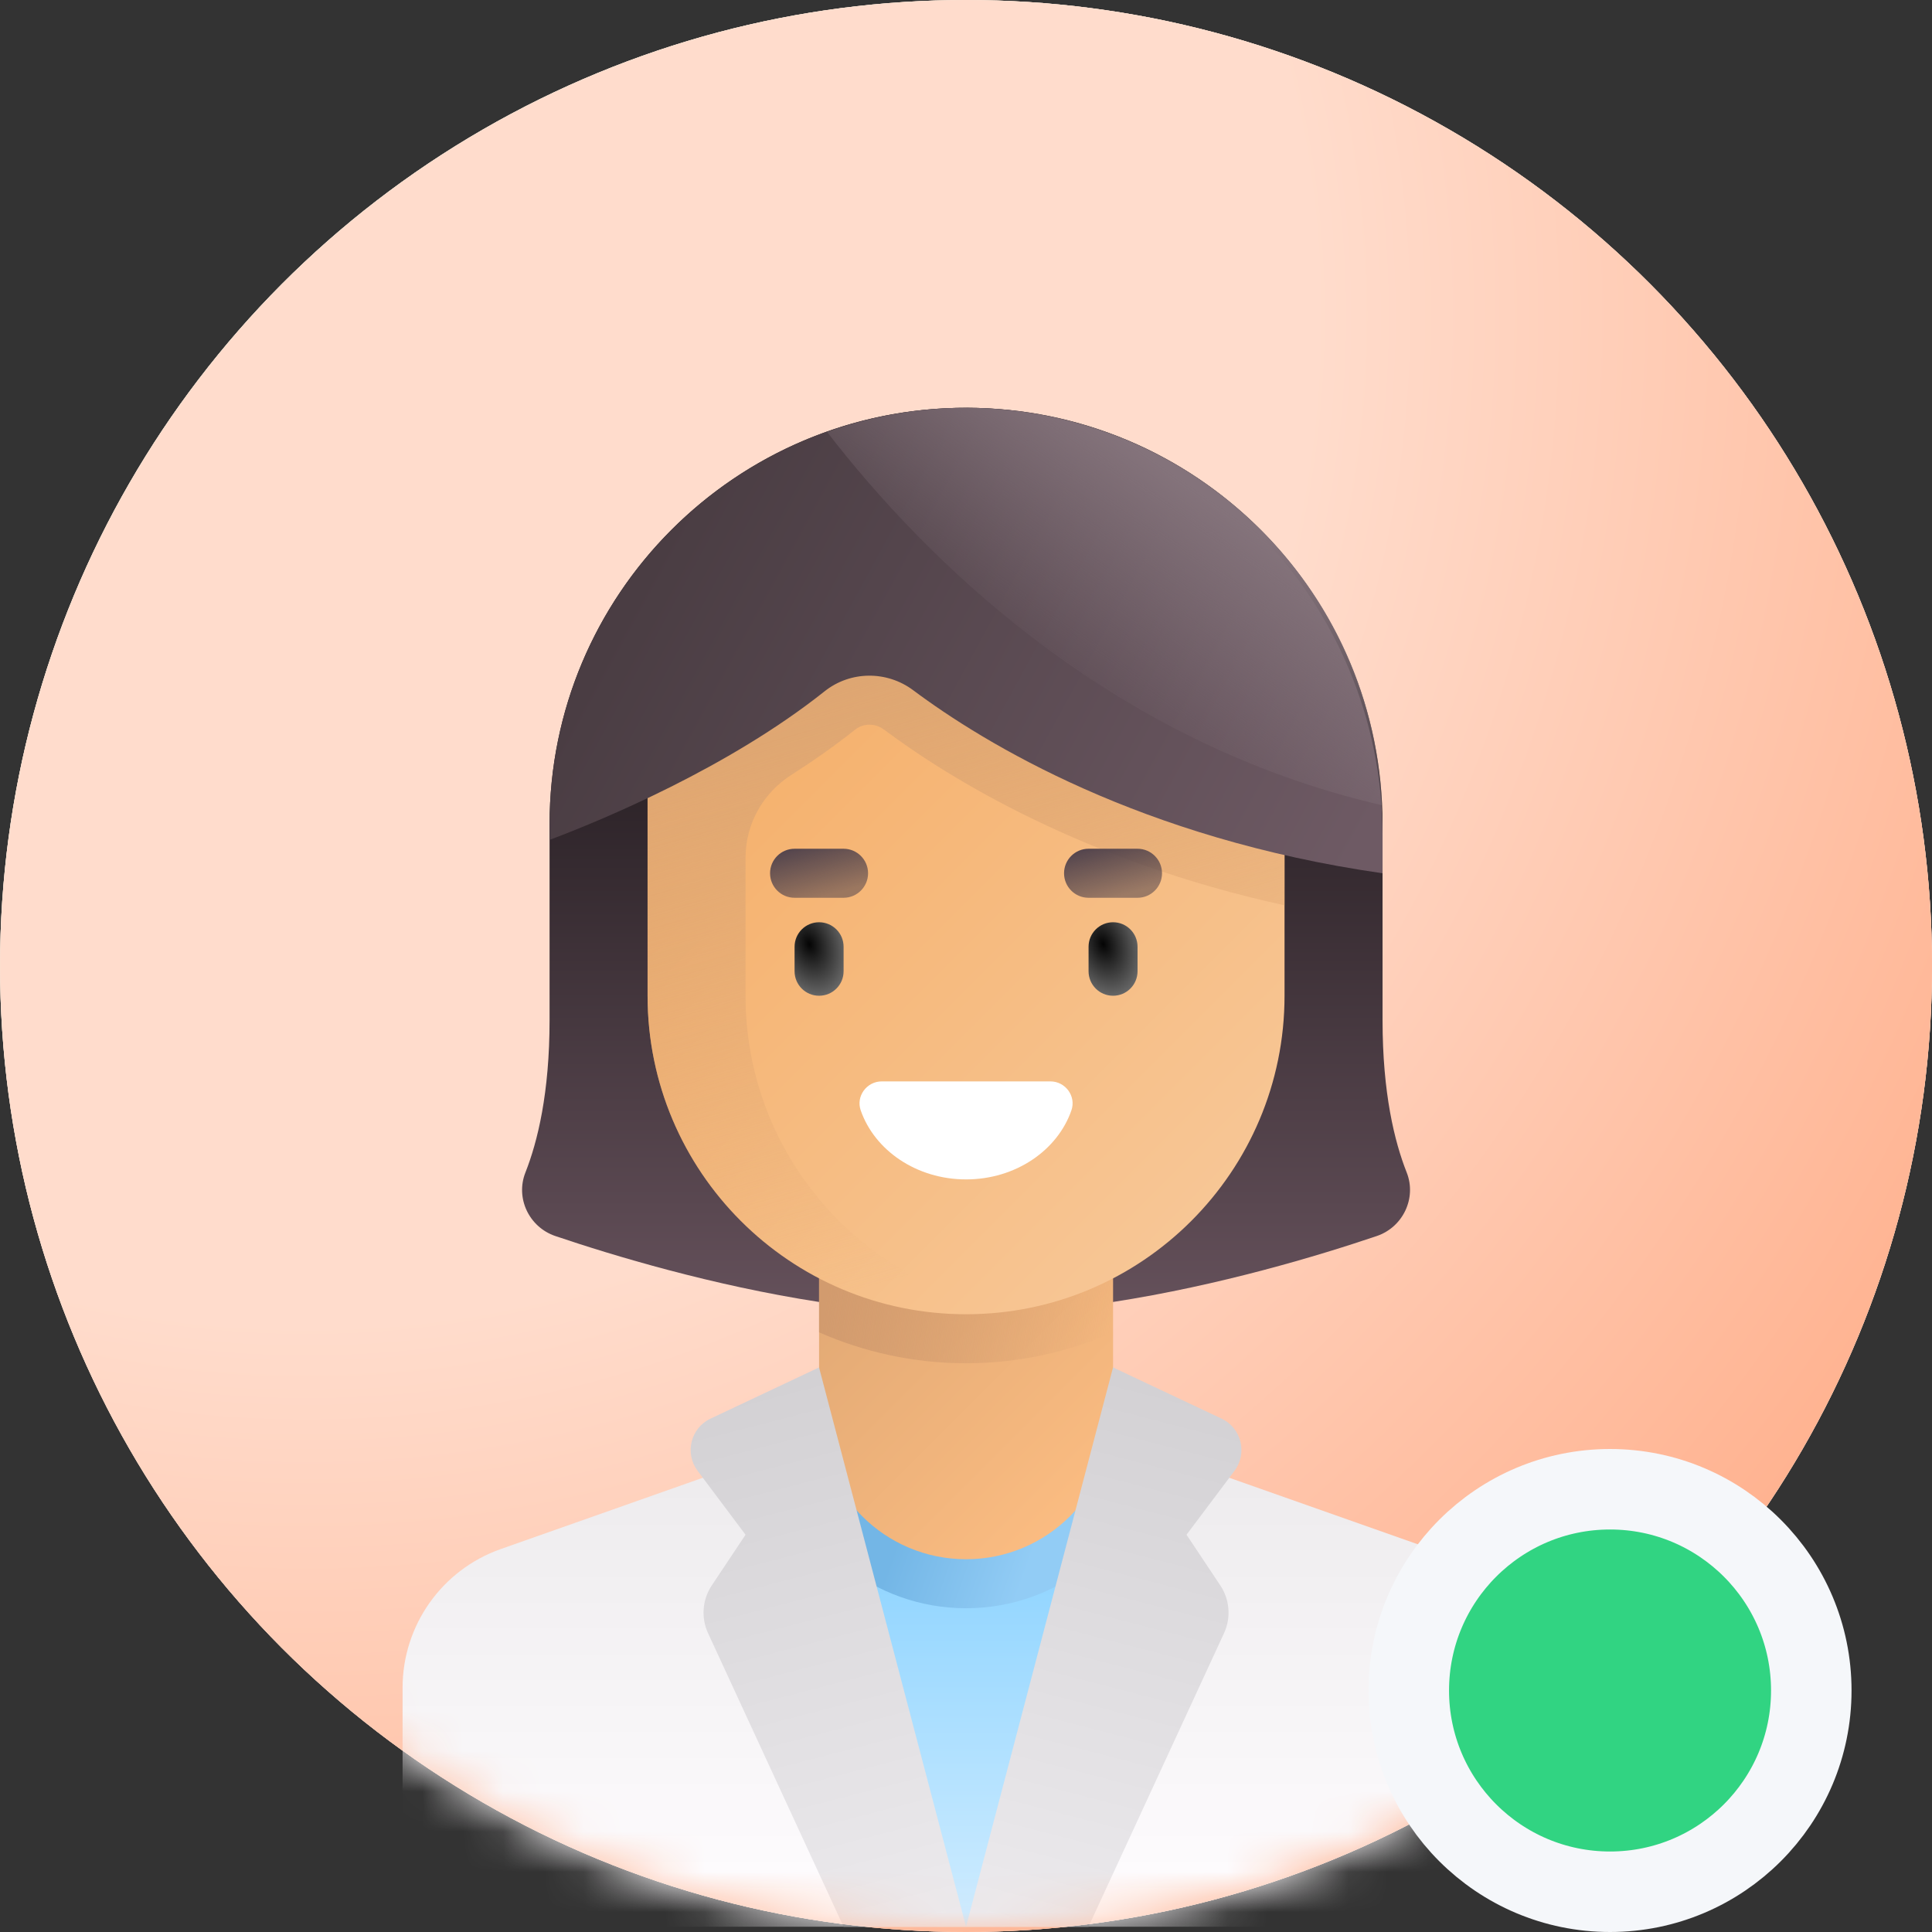 <svg width="48" height="48" viewBox="0 0 48 48" fill="none" xmlns="http://www.w3.org/2000/svg">
<rect x="0" y="0" width="48" height="48" fill="#333333" stroke="none"/>
<g clip-path="url(#clip0_848_57454)">
<circle cx="24.001" cy="24" r="24" fill="#FFDCCC"/>
<circle cx="24.001" cy="24" r="24" fill="url(#paint0_radial_848_57454)"/>
<circle cx="24.001" cy="24" r="24" fill="url(#paint1_radial_848_57454)"/>
<mask id="mask0_848_57454" style="mask-type:alpha" maskUnits="userSpaceOnUse" x="0" y="0" width="49" height="48">
<circle cx="24.001" cy="24" r="24" fill="#C4C4C4"/>
</mask>
<g mask="url(#mask0_848_57454)">
<path d="M35.564 38.487L29.278 36.269H18.725L12.438 38.487C10.978 39.003 10.002 40.383 10.002 41.931V46.043C10.002 47.051 10.819 47.869 11.828 47.869H36.175C37.183 47.869 38.001 47.051 38.001 46.043V41.931C38.001 40.383 37.025 39.003 35.564 38.487Z" fill="url(#paint2_linear_848_57454)"/>
<path d="M27.045 36.304H20.958V47.869H27.045V36.304Z" fill="url(#paint3_linear_848_57454)"/>
<path d="M20.958 38.885C21.792 39.554 22.849 39.956 24.001 39.956C25.154 39.956 26.211 39.554 27.045 38.885V36.304H20.958V38.885Z" fill="url(#paint4_linear_848_57454)"/>
<path d="M34.949 29.13C34.647 28.368 34.349 27.157 34.349 25.348V20.478C34.349 14.764 29.716 10.131 24.001 10.131C18.286 10.131 13.654 14.764 13.654 20.478V25.348C13.654 27.157 13.355 28.368 13.054 29.13C12.801 29.769 13.147 30.489 13.797 30.709C15.246 31.199 17.693 31.936 20.349 32.347H27.653C30.309 31.936 32.756 31.199 34.205 30.709C34.855 30.489 35.201 29.768 34.949 29.13Z" fill="url(#paint5_linear_848_57454)"/>
<path d="M24.002 38.739C21.985 38.739 20.35 37.104 20.35 35.087V30.826H27.654V35.087C27.654 37.104 26.019 38.739 24.002 38.739Z" fill="url(#paint6_linear_848_57454)"/>
<path d="M20.35 33.102C21.469 33.593 22.703 33.87 24.002 33.87C25.3 33.87 26.534 33.593 27.654 33.102V30.826H20.35L20.35 33.102Z" fill="url(#paint7_linear_848_57454)"/>
<path d="M24.002 32.652C19.631 32.652 16.089 29.11 16.089 24.739V15.609H31.914V24.739C31.914 29.11 28.372 32.652 24.002 32.652Z" fill="url(#paint8_linear_848_57454)"/>
<path d="M21.245 18.128C21.373 18.026 21.51 18.005 21.602 18.005C21.692 18.005 21.826 18.025 21.958 18.123C23.598 19.348 26.923 21.398 31.914 22.493V15.609H16.089V24.739C16.089 29.11 19.632 32.652 24.002 32.652C24.417 32.652 24.821 32.611 25.219 32.549C21.428 31.962 18.523 28.695 18.523 24.739V21.308C18.523 20.473 18.955 19.703 19.658 19.254C20.203 18.906 20.739 18.531 21.245 18.128Z" fill="url(#paint9_linear_848_57454)"/>
<path d="M20.958 22.305H19.741C19.404 22.305 19.132 22.032 19.132 21.696C19.132 21.36 19.404 21.087 19.741 21.087H20.958C21.294 21.087 21.567 21.36 21.567 21.696C21.567 22.032 21.294 22.305 20.958 22.305Z" fill="url(#paint10_linear_848_57454)"/>
<path d="M28.262 22.305H27.044C26.708 22.305 26.436 22.032 26.436 21.696C26.436 21.36 26.708 21.087 27.044 21.087H28.262C28.598 21.087 28.87 21.36 28.87 21.696C28.87 22.032 28.598 22.305 28.262 22.305Z" fill="url(#paint11_linear_848_57454)"/>
<path d="M20.35 24.739C20.013 24.739 19.741 24.467 19.741 24.13V23.522C19.741 23.185 20.014 22.913 20.35 22.913C20.686 22.913 20.959 23.185 20.959 23.522V24.13C20.959 24.467 20.686 24.739 20.35 24.739Z" fill="url(#paint12_radial_848_57454)"/>
<path d="M27.654 24.739C27.317 24.739 27.045 24.467 27.045 24.13V23.522C27.045 23.185 27.317 22.913 27.654 22.913C27.99 22.913 28.262 23.185 28.262 23.522V24.13C28.262 24.467 27.99 24.739 27.654 24.739Z" fill="url(#paint13_radial_848_57454)"/>
<path d="M21.906 26.867C21.534 26.867 21.262 27.235 21.384 27.586C21.729 28.58 22.771 29.302 24.002 29.302C25.233 29.302 26.274 28.58 26.619 27.586C26.741 27.235 26.47 26.867 26.098 26.867H21.906Z" fill="white"/>
<path d="M22.686 17.147C24.461 18.473 28.349 20.838 34.349 21.696V20.749C34.349 14.95 29.603 10.024 23.804 10.133C18.18 10.238 13.654 14.829 13.654 20.478V20.867C14.953 20.377 18.09 19.082 20.487 17.175C21.127 16.666 22.031 16.659 22.686 17.147Z" fill="url(#paint14_linear_848_57454)"/>
<path d="M30.349 35.245L27.653 33.973L24.001 47.869H27.044L30.411 40.575C30.588 40.191 30.553 39.742 30.318 39.389L29.479 38.13L30.671 36.542C30.998 36.105 30.842 35.477 30.349 35.245Z" fill="url(#paint15_linear_848_57454)"/>
<path d="M17.654 35.245L20.349 33.973L24.001 47.869H20.958L17.591 40.575C17.414 40.191 17.449 39.742 17.684 39.389L18.523 38.13L17.332 36.542C17.004 36.105 17.16 35.477 17.654 35.245Z" fill="url(#paint16_linear_848_57454)"/>
<path d="M34.336 20.006C34.089 14.339 29.351 10.029 23.804 10.133C22.662 10.154 21.57 10.368 20.548 10.731C22.948 13.841 27.529 18.436 34.336 20.006Z" fill="url(#paint17_linear_848_57454)"/>
</g>
</g>
<path d="M40.001 47C42.762 47 45.001 44.761 45.001 42C45.001 39.239 42.762 37 40.001 37C37.24 37 35.001 39.239 35.001 42C35.001 44.761 37.24 47 40.001 47Z" fill="#31D482" stroke="#F5F7FA" stroke-width="2"/>
<defs>
<radialGradient id="paint0_radial_848_57454" cx="0" cy="0" r="1" gradientUnits="userSpaceOnUse" gradientTransform="translate(2.501 2.5) rotate(47.974) scale(54.521)">
<stop stop-color="#CCFFF3"/>
<stop offset="0.747" stop-color="#FFDCCC"/>
</radialGradient>
<radialGradient id="paint1_radial_848_57454" cx="0" cy="0" r="1" gradientUnits="userSpaceOnUse" gradientTransform="translate(7.501 7.5) rotate(48.417) scale(47.461)">
<stop offset="0.535" stop-color="#FFDCCC"/>
<stop offset="1" stop-color="#FFB391"/>
</radialGradient>
<linearGradient id="paint2_linear_848_57454" x1="24.001" y1="36.269" x2="24.001" y2="47.869" gradientUnits="userSpaceOnUse">
<stop stop-color="#EDEBED"/>
<stop offset="1" stop-color="#FFFDFF"/>
</linearGradient>
<linearGradient id="paint3_linear_848_57454" x1="24.001" y1="38.27" x2="24.002" y2="47.869" gradientUnits="userSpaceOnUse">
<stop stop-color="#8CD3FF"/>
<stop offset="1" stop-color="#CFECFF"/>
</linearGradient>
<linearGradient id="paint4_linear_848_57454" x1="22.262" y1="38.374" x2="25.347" y2="39.475" gradientUnits="userSpaceOnUse">
<stop stop-color="#73B6E6"/>
<stop offset="1" stop-color="#92CCF5"/>
</linearGradient>
<linearGradient id="paint5_linear_848_57454" x1="24.001" y1="14.5" x2="24.001" y2="32.347" gradientUnits="userSpaceOnUse">
<stop stop-color="#171215"/>
<stop offset="1" stop-color="#64505A"/>
</linearGradient>
<linearGradient id="paint6_linear_848_57454" x1="21.001" y1="32" x2="27.001" y2="38" gradientUnits="userSpaceOnUse">
<stop stop-color="#E3AA75"/>
<stop offset="1" stop-color="#FCBD82"/>
</linearGradient>
<linearGradient id="paint7_linear_848_57454" x1="20.501" y1="32.5" x2="27.501" y2="33.5" gradientUnits="userSpaceOnUse">
<stop stop-color="#D29B6E"/>
<stop offset="1" stop-color="#D29B6E" stop-opacity="0"/>
</linearGradient>
<linearGradient id="paint8_linear_848_57454" x1="16.001" y1="18" x2="29.501" y2="31.5" gradientUnits="userSpaceOnUse">
<stop stop-color="#F5AE67"/>
<stop offset="1" stop-color="#F7C797"/>
</linearGradient>
<linearGradient id="paint9_linear_848_57454" x1="17.501" y1="18" x2="21.501" y2="32" gradientUnits="userSpaceOnUse">
<stop stop-color="#DEA672"/>
<stop offset="1" stop-color="#E3AA75" stop-opacity="0"/>
</linearGradient>
<linearGradient id="paint10_linear_848_57454" x1="20.001" y1="21" x2="20.349" y2="22.305" gradientUnits="userSpaceOnUse">
<stop stop-color="#54454D"/>
<stop offset="1" stop-color="#54454D" stop-opacity="0.56"/>
</linearGradient>
<linearGradient id="paint11_linear_848_57454" x1="27.304" y1="21" x2="27.653" y2="22.305" gradientUnits="userSpaceOnUse">
<stop stop-color="#54454D"/>
<stop offset="1" stop-color="#54454D" stop-opacity="0.56"/>
</linearGradient>
<radialGradient id="paint12_radial_848_57454" cx="0" cy="0" r="1" gradientUnits="userSpaceOnUse" gradientTransform="translate(20.108 23.459) rotate(71.565) scale(1.54 1.026)">
<stop stop-color="#040404"/>
<stop offset="1" stop-color="#767676"/>
</radialGradient>
<radialGradient id="paint13_radial_848_57454" cx="0" cy="0" r="1" gradientUnits="userSpaceOnUse" gradientTransform="translate(27.411 23.459) rotate(71.565) scale(1.54 1.026)">
<stop stop-color="#040404"/>
<stop offset="1" stop-color="#767676"/>
</radialGradient>
<linearGradient id="paint14_linear_848_57454" x1="17.001" y1="12.5" x2="33.501" y2="21.5" gradientUnits="userSpaceOnUse">
<stop stop-color="#4A3D43"/>
<stop offset="1" stop-color="#6E5A64"/>
</linearGradient>
<linearGradient id="paint15_linear_848_57454" x1="29" y1="34.5" x2="25.5" y2="48" gradientUnits="userSpaceOnUse">
<stop stop-color="#D3D1D4"/>
<stop offset="1" stop-color="#ECEAED"/>
</linearGradient>
<linearGradient id="paint16_linear_848_57454" x1="19.001" y1="34.5" x2="22.501" y2="48" gradientUnits="userSpaceOnUse">
<stop stop-color="#D3D1D4"/>
<stop offset="1" stop-color="#ECEAED"/>
</linearGradient>
<linearGradient id="paint17_linear_848_57454" x1="29.501" y1="12" x2="26.001" y2="17" gradientUnits="userSpaceOnUse">
<stop stop-color="#84737B"/>
<stop offset="1" stop-color="#84737B" stop-opacity="0"/>
</linearGradient>
<clipPath id="clip0_848_57454">
<rect width="48" height="48" fill="white" transform="translate(0.002)"/>
</clipPath>
</defs>
</svg>
